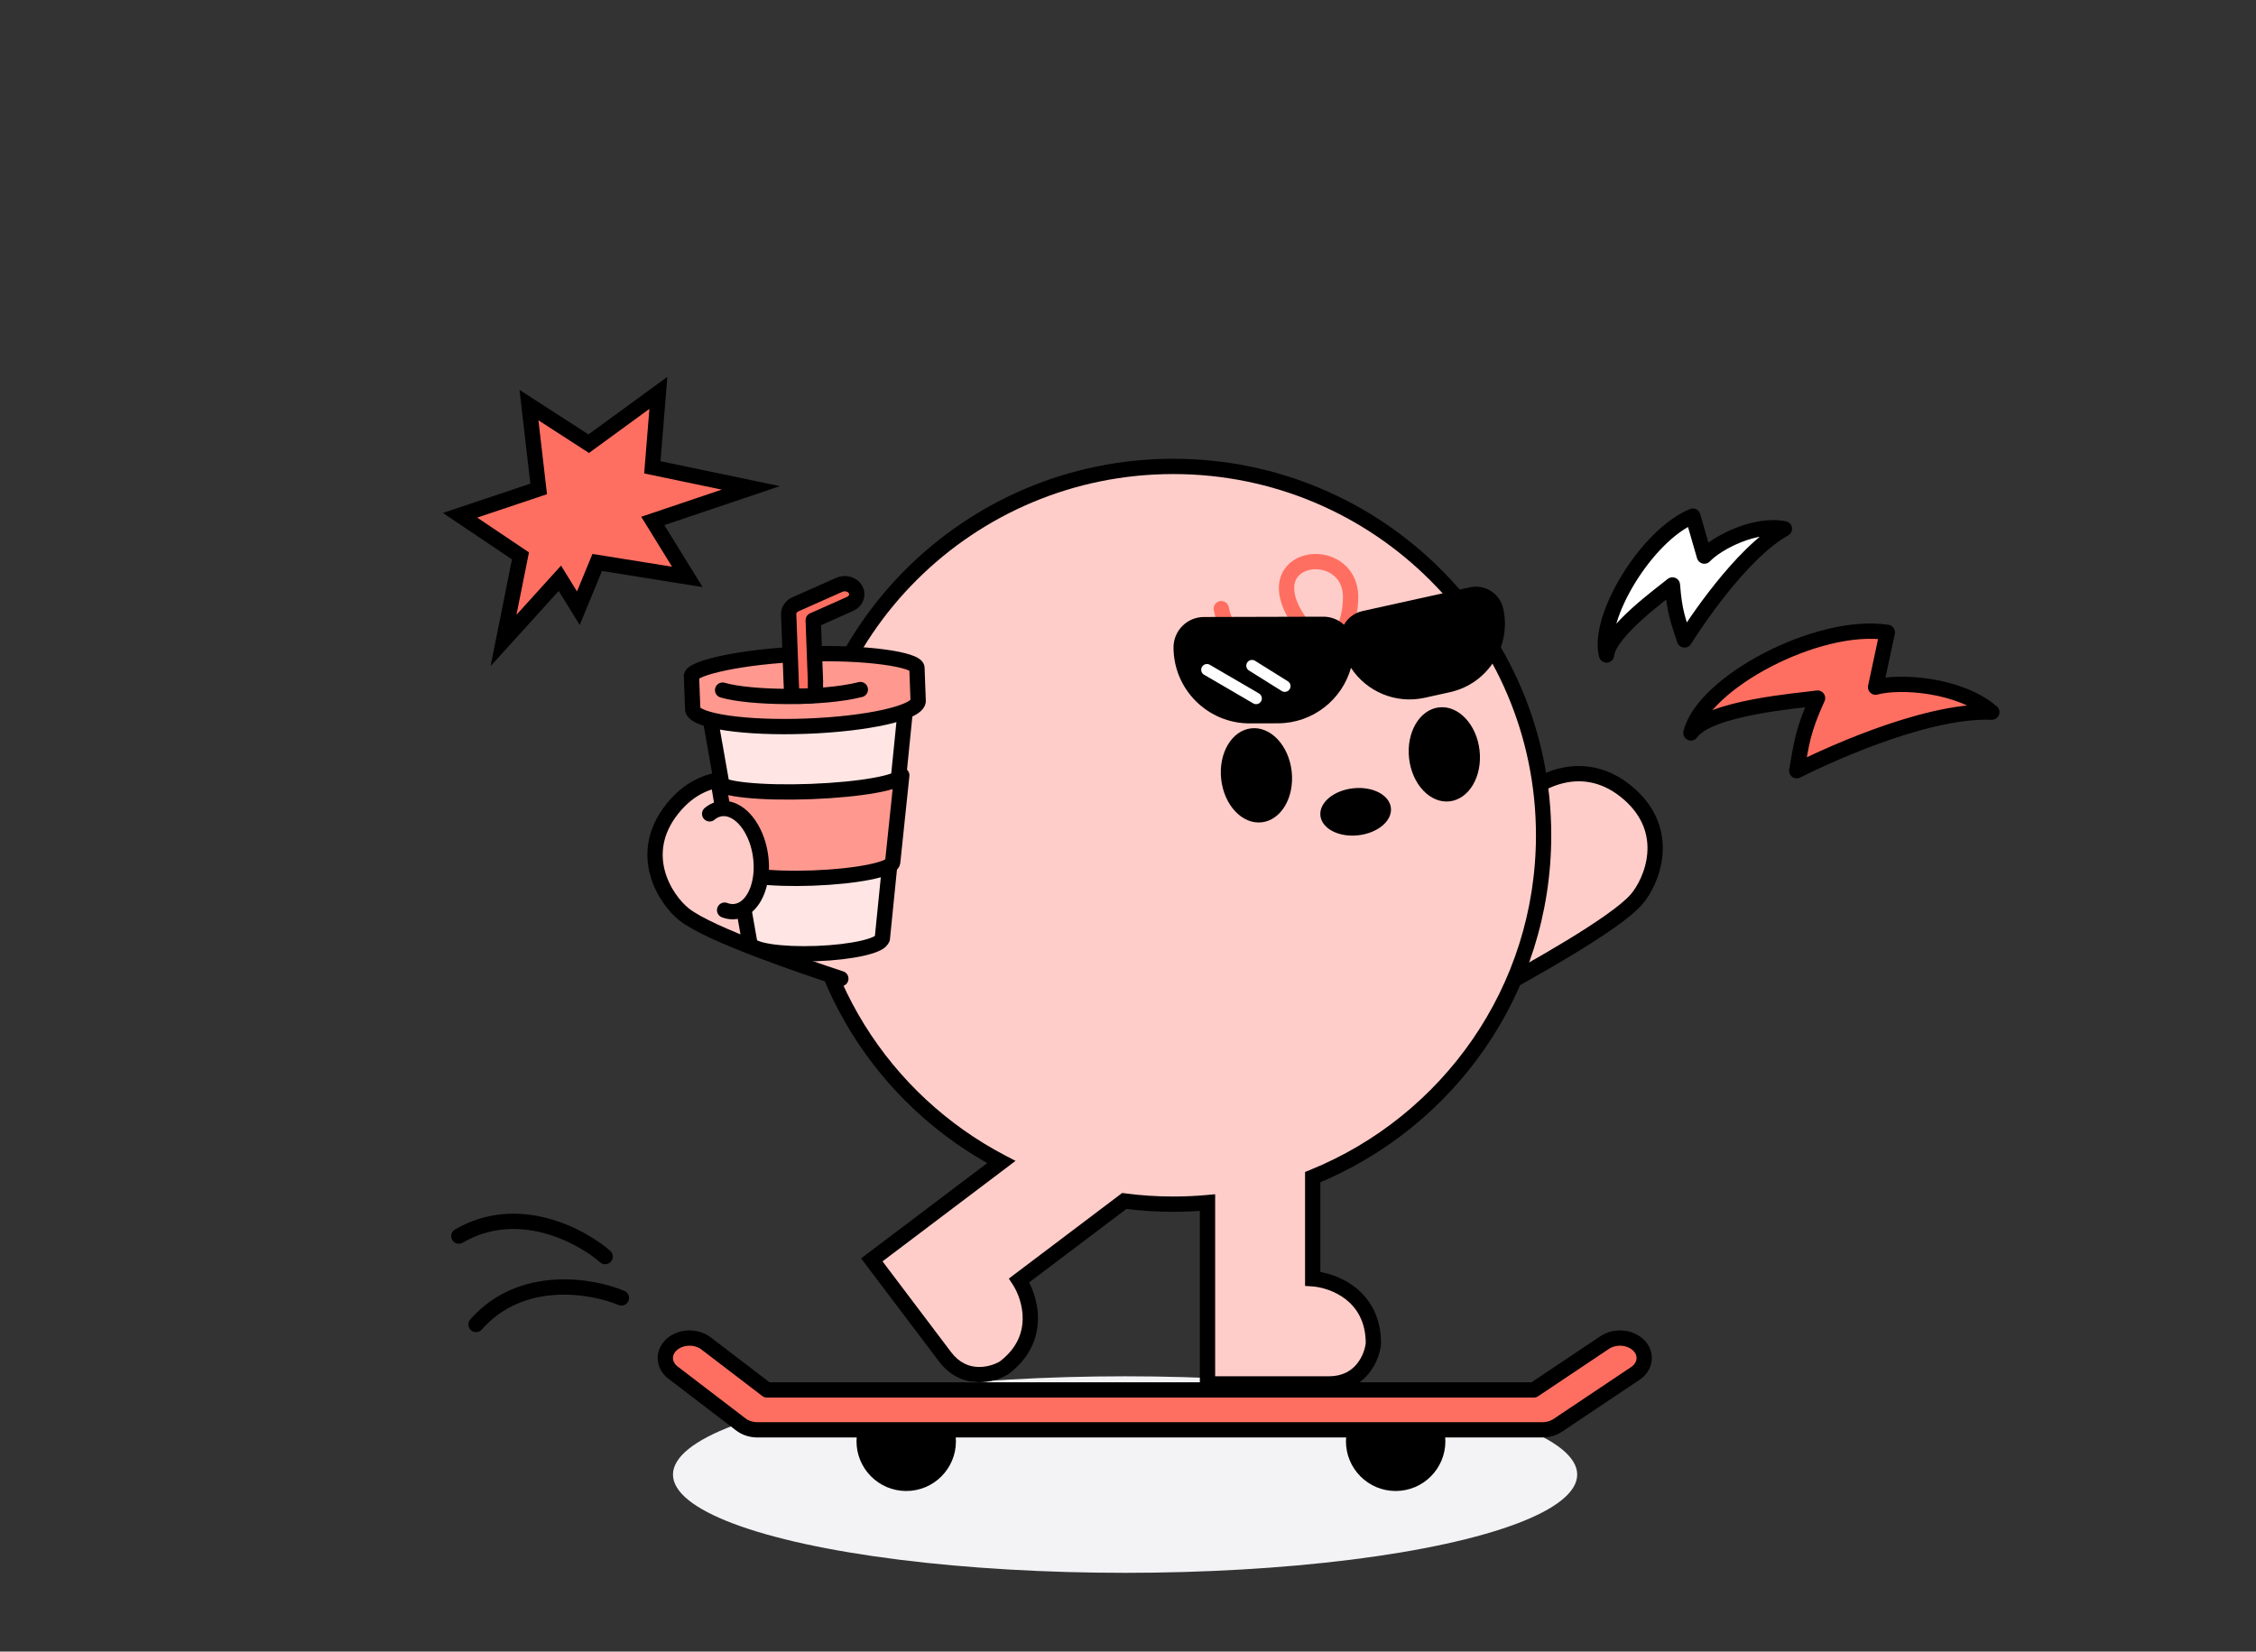 <svg width="295" height="216" viewBox="0 0 295 216" fill="none" xmlns="http://www.w3.org/2000/svg">
<rect x="0" y="0" width="295" height="216" fill="#333333" stroke="none"/>
<ellipse cx="147.119" cy="192.852" rx="59.119" ry="12.852" fill="#F3F3F6"/>
<circle cx="118.5" cy="188.5" r="6.5" fill="black"/>
<circle cx="182.5" cy="188.5" r="6.5" fill="black"/>
<path fill-rule="evenodd" clip-rule="evenodd" d="M214.291 175.964C215.394 177.082 215.188 178.725 213.83 179.633L203.691 186.416C203.126 186.794 202.421 187 201.693 187H99.04C98.24 187 97.47 186.751 96.884 186.303L88.012 179.52C86.73 178.54 86.656 176.889 87.847 175.834C89.037 174.778 91.042 174.717 92.324 175.697L100.284 181.783H200.568L209.834 175.584C211.192 174.676 213.187 174.846 214.291 175.964Z" fill="#FF6F61" stroke="black" stroke-width="2" stroke-linecap="round" stroke-linejoin="round"/>
<path d="M79.134 164.343C75.962 161.573 67.695 157.16 60 161.665" stroke="black" stroke-width="2" stroke-linecap="round" stroke-linejoin="round"/>
<path d="M81.253 169.751C77.372 168.118 68.136 166.527 62.248 173.222" stroke="black" stroke-width="2" stroke-linecap="round" stroke-linejoin="round"/>
<path d="M69.168 52.979L76.981 58.028L86.09 51.384L85.301 61.119L98.179 63.807L85.361 68.133L89.877 75.451L78.093 73.559L75.628 79.545L73.212 75.631L65.841 83.764L68.058 72.701L60.157 67.389L70.44 63.945L69.168 52.979Z" fill="#FF6F61" stroke="black" stroke-width="2"/>
<path d="M193.636 111.166L186.17 115.439C188.034 121.683 187.15 131.783 192.524 130.342C197.41 129.032 209.645 123.369 214.174 118.443C216.236 115.927 218.897 109.54 213.05 104.121C207.203 98.702 201.167 102.082 198.879 104.449C193.263 103.839 193.044 108.673 193.636 111.166Z" fill="#FFCDC9"/>
<path d="M195.296 129.612C199.707 127.204 211.145 120.887 213.96 117.66C216.037 115.278 218.704 108.794 212.989 103.809C207.274 98.825 201.249 102.069 198.951 104.314C193.397 103.821 193.113 108.344 193.665 110.667L188.796 113.612" stroke="black" stroke-width="2" stroke-linecap="round"/>
<path fill-rule="evenodd" clip-rule="evenodd" d="M171.653 153.952C189.36 146.777 201.845 129.463 201.845 109.244C201.845 82.6 180.165 61 153.422 61C126.679 61 105 82.6 105 109.244C105 127.8 115.515 143.909 130.933 151.98L114 164.773L123.568 177.436C126.119 180.813 129.783 179.813 131.297 178.89C136.362 175.063 134.721 169.673 133.267 167.456L147.015 157.069C149.111 157.345 151.25 157.488 153.422 157.488C154.931 157.488 156.424 157.419 157.897 157.284V181H173.769C178.001 181 179.412 177.473 179.588 175.71C179.588 169.361 174.298 167.421 171.653 167.245V153.952Z" fill="#FFCDC9"/>
<path d="M171.653 153.952L171.277 153.025L170.653 153.278V153.952H171.653ZM130.933 151.98L131.536 152.778L132.795 151.826L131.397 151.094L130.933 151.98ZM114 164.773L113.397 163.975L112.599 164.578L113.202 165.376L114 164.773ZM123.568 177.436L122.77 178.039L123.568 177.436ZM131.297 178.89L131.817 179.744L131.86 179.718L131.9 179.688L131.297 178.89ZM133.267 167.456L132.664 166.658L131.918 167.222L132.431 168.004L133.267 167.456ZM147.015 157.069L147.145 156.078L146.739 156.024L146.412 156.271L147.015 157.069ZM157.897 157.284H158.897V156.189L157.806 156.288L157.897 157.284ZM157.897 181H156.897V182H157.897V181ZM179.588 175.71L180.583 175.809L180.588 175.76V175.71H179.588ZM171.653 167.245H170.653V168.181L171.586 168.243L171.653 167.245ZM200.845 109.244C200.845 129.04 188.622 145.997 171.277 153.025L172.028 154.879C190.099 147.557 202.845 129.886 202.845 109.244H200.845ZM153.422 62C179.617 62 200.845 83.155 200.845 109.244H202.845C202.845 82.044 180.714 60 153.422 60V62ZM106 109.244C106 83.155 127.228 62 153.422 62V60C126.131 60 104 82.044 104 109.244H106ZM131.397 151.094C116.294 143.188 106 127.412 106 109.244H104C104 128.188 114.736 144.63 130.469 152.866L131.397 151.094ZM114.603 165.571L131.536 152.778L130.33 151.182L113.397 163.975L114.603 165.571ZM124.365 176.834L114.798 164.17L113.202 165.376L122.77 178.039L124.365 176.834ZM130.776 178.037C130.157 178.414 129.055 178.824 127.861 178.776C126.715 178.731 125.448 178.267 124.365 176.834L122.77 178.039C124.238 179.983 126.079 180.707 127.782 180.775C129.436 180.841 130.923 180.289 131.817 179.744L130.776 178.037ZM132.431 168.004C133.069 168.978 133.763 170.685 133.727 172.55C133.691 174.362 132.97 176.373 130.694 178.093L131.9 179.688C134.689 177.581 135.68 174.983 135.726 172.589C135.772 170.247 134.918 168.151 134.103 166.908L132.431 168.004ZM146.412 156.271L132.664 166.658L133.87 168.254L147.618 157.867L146.412 156.271ZM153.422 156.488C151.294 156.488 149.199 156.348 147.145 156.078L146.884 158.06C149.024 158.342 151.206 158.488 153.422 158.488V156.488ZM157.806 156.288C156.363 156.42 154.901 156.488 153.422 156.488V158.488C154.962 158.488 156.485 158.417 157.988 158.28L157.806 156.288ZM158.897 181V157.284H156.897V181H158.897ZM173.769 180H157.897V182H173.769V180ZM178.593 175.61C178.521 176.332 178.184 177.458 177.426 178.382C176.699 179.269 175.565 180 173.769 180V182C176.205 182 177.892 180.968 178.973 179.65C180.023 178.37 180.479 176.851 180.583 175.809L178.593 175.61ZM171.586 168.243C172.748 168.32 174.528 168.796 175.994 169.949C177.419 171.07 178.588 172.858 178.588 175.71H180.588C180.588 172.214 179.113 169.857 177.231 168.377C175.39 166.929 173.202 166.346 171.719 166.247L171.586 168.243ZM170.653 153.952V167.245H172.653V153.952H170.653Z" fill="black"/>
<path d="M187.152 81.618C183.467 84.493 174.859 88.453 169.914 81.287C163.733 72.329 176.57 70.769 176.607 78.07C176.637 84.149 171.697 89.426 164.585 85.73C163.268 85.046 160.374 83.11 159.696 79.6" stroke="#FF6F61" stroke-width="2" stroke-linecap="round"/>
<path d="M108.271 109.548L116.383 112.411C115.671 118.888 118.354 128.666 112.809 128.213C107.767 127.802 94.714 124.428 89.374 120.395C86.894 118.29 83.128 112.484 87.907 106.104C92.687 99.723 99.232 101.964 101.907 103.882C107.322 102.273 108.406 106.989 108.271 109.548Z" fill="#FFCDC9"/>
<path d="M109.95 127.992C105.178 126.416 92.792 122.255 89.443 119.586C86.973 117.616 83.184 111.716 87.911 105.786C92.638 99.856 99.148 101.966 101.812 103.761C107.187 102.28 108.279 106.678 108.153 109.062L113.471 111.085" stroke="black" stroke-width="2" stroke-linecap="round"/>
<ellipse cx="4.637" cy="6.183" rx="4.637" ry="6.183" transform="matrix(-0.994 0.111 0.111 0.994 192.786 92)" fill="black"/>
<ellipse cx="4.637" cy="6.183" rx="4.637" ry="6.183" transform="matrix(-0.994 0.111 0.111 0.994 168.217 94.741)" fill="black"/>
<ellipse cx="3.091" cy="4.637" rx="3.091" ry="4.637" transform="matrix(0.111 0.994 0.994 -0.111 172.316 103.613)" fill="black"/>
<path fill-rule="evenodd" clip-rule="evenodd" d="M192.197 76.814C194.173 76.376 196.13 77.624 196.568 79.601C197.661 84.543 194.54 89.435 189.599 90.528L186.295 91.259C182.475 92.104 178.686 90.432 176.657 87.348C175.483 91.522 171.654 94.587 167.103 94.599L163.43 94.609C157.934 94.624 153.467 90.181 153.452 84.686C153.446 82.488 155.223 80.701 157.422 80.695L173.036 80.653C174.082 80.65 175.035 81.051 175.747 81.709C176.24 80.829 177.092 80.154 178.155 79.919L192.197 76.814Z" fill="black"/>
<path d="M157.822 87.594L164.252 91.344" stroke="white" stroke-width="1.5" stroke-linecap="round" stroke-linejoin="round"/>
<path d="M163.716 87.058L168.002 89.737" stroke="white" stroke-width="1.5" stroke-linecap="round" stroke-linejoin="round"/>
<path d="M246.791 82.704C237.732 81.309 222.702 89.261 221.111 95.858C223.452 92.513 235.371 91.636 237.667 91.299C235.718 95.585 235.59 97.157 234.946 100.801C237.28 99.605 251.352 92.774 260.458 93.14C256.242 89.532 248.489 88.995 245.256 89.868L246.791 82.704Z" fill="#FF6F61" stroke="black" stroke-width="2" stroke-linecap="round" stroke-linejoin="round"/>
<path d="M221.359 67.502C215.312 69.99 208.794 80.787 210.074 85.667C210.368 82.618 217.395 77.582 218.691 76.503C218.96 80.016 219.42 81.085 220.271 83.693C221.297 82.042 227.61 72.332 233.333 69.158C229.507 68.394 224.556 70.951 222.868 72.73L221.359 67.502Z" fill="white" stroke="black" stroke-width="2" stroke-linecap="round" stroke-linejoin="round"/>
<path fill-rule="evenodd" clip-rule="evenodd" d="M118.544 91.254L92.562 92.217L98.054 123.399L98.091 123.398C98.248 124.3 102.089 124.887 106.775 124.713C111.462 124.54 115.248 123.67 115.338 122.758L115.375 122.757L118.544 91.254Z" fill="#FFE6E4" stroke="black" stroke-width="2" stroke-linejoin="round"/>
<path fill-rule="evenodd" clip-rule="evenodd" d="M93.94 102.285L93.936 102.285L95.765 113.542L95.775 113.542C95.959 114.469 100.62 115.047 106.314 114.836C112.008 114.625 116.614 113.704 116.729 112.765L116.729 112.765L117.919 101.397L117.915 101.397C117.777 102.336 112.504 103.282 105.99 103.523C99.475 103.765 94.146 103.212 93.94 102.285Z" fill="#FF998F" stroke="black" stroke-width="2" stroke-linejoin="round"/>
<path fill-rule="evenodd" clip-rule="evenodd" d="M119.901 87.352C119.861 86.287 113.315 85.235 105.14 85.538C96.966 85.841 90.381 87.38 90.421 88.445L90.58 92.735L90.583 92.81L90.588 92.81C90.855 94.306 97.415 95.27 105.423 94.974C113.43 94.677 119.902 93.229 120.057 91.718L120.062 91.718L120.06 91.643L119.901 87.352Z" fill="#FF998F"/>
<path d="M119.901 87.352L118.901 87.389L118.901 87.389L119.901 87.352ZM90.421 88.445L91.42 88.408L90.421 88.445ZM90.58 92.735L89.581 92.772L90.58 92.735ZM90.583 92.81L89.583 92.847C89.593 93.112 89.708 93.363 89.902 93.543C90.097 93.724 90.355 93.819 90.62 93.81L90.583 92.81ZM90.588 92.81L91.572 92.635C91.485 92.144 91.049 91.792 90.551 91.811L90.588 92.81ZM120.057 91.718L120.02 90.719C119.522 90.737 119.113 91.12 119.062 91.616L120.057 91.718ZM120.062 91.718L120.099 92.717C120.364 92.707 120.615 92.593 120.795 92.398C120.976 92.204 121.072 91.946 121.062 91.681L120.062 91.718ZM120.06 91.643L121.059 91.606L121.059 91.606L120.06 91.643ZM105.177 86.537C109.218 86.387 112.84 86.574 115.438 86.923C116.743 87.099 117.753 87.311 118.417 87.528C118.756 87.638 118.951 87.733 119.043 87.793C119.19 87.889 118.916 87.775 118.901 87.389L120.9 87.315C120.876 86.663 120.388 86.283 120.138 86.12C119.832 85.919 119.446 85.76 119.037 85.626C118.208 85.356 117.062 85.124 115.704 84.941C112.976 84.574 109.238 84.385 105.103 84.538L105.177 86.537ZM91.42 88.408C91.435 88.803 91.159 88.938 91.308 88.826C91.399 88.757 91.593 88.647 91.929 88.511C92.59 88.244 93.599 87.957 94.905 87.684C97.504 87.142 101.137 86.687 105.177 86.537L105.103 84.538C100.969 84.692 97.223 85.158 94.496 85.727C93.139 86.01 91.999 86.326 91.18 86.657C90.777 86.82 90.399 87.007 90.106 87.227C89.87 87.405 89.397 87.821 89.422 88.482L91.42 88.408ZM89.422 88.482L89.581 92.772L91.579 92.698L91.42 88.408L89.422 88.482ZM89.581 92.772L89.583 92.847L91.582 92.773L91.579 92.698L89.581 92.772ZM90.62 93.81L90.625 93.809L90.551 91.811L90.546 91.811L90.62 93.81ZM89.603 92.986C89.699 93.52 90.048 93.895 90.365 94.138C90.693 94.389 91.101 94.59 91.537 94.755C92.412 95.089 93.59 95.353 94.958 95.553C97.708 95.956 101.414 96.123 105.46 95.973L105.386 93.974C101.425 94.121 97.846 93.954 95.247 93.575C93.941 93.383 92.928 93.145 92.248 92.886C91.906 92.756 91.695 92.638 91.582 92.551C91.458 92.456 91.544 92.474 91.572 92.635L89.603 92.986ZM105.46 95.973C109.506 95.823 113.189 95.382 115.902 94.777C117.252 94.477 118.406 94.126 119.255 93.728C119.677 93.531 120.069 93.301 120.377 93.026C120.676 92.76 120.996 92.36 121.052 91.82L119.062 91.616C119.079 91.454 119.163 91.43 119.047 91.533C118.94 91.628 118.739 91.762 118.407 91.917C117.749 92.225 116.755 92.538 115.467 92.825C112.904 93.397 109.347 93.828 105.386 93.974L105.46 95.973ZM120.094 92.717L120.099 92.717L120.025 90.719L120.02 90.719L120.094 92.717ZM121.062 91.681L121.059 91.606L119.06 91.68L119.063 91.755L121.062 91.681ZM121.059 91.606L120.9 87.315L118.901 87.389L119.06 91.68L121.059 91.606Z" fill="black"/>
<path fill-rule="evenodd" clip-rule="evenodd" d="M111.873 77.103C112.262 77.793 111.939 78.636 111.153 78.985L106.337 81.125L106.632 89.085C106.526 90.99 107.259 90.963 105.027 91.046C103.528 91.101 103.528 91.101 103.458 89.203L103.129 80.342C103.109 79.793 103.454 79.282 104.013 79.034L109.745 76.487C110.532 76.137 111.484 76.414 111.873 77.103Z" fill="#FF6F61" stroke="black" stroke-width="2" stroke-linecap="round" stroke-linejoin="round"/>
<path d="M94.491 90.257C98.032 91.305 107.544 91.453 112.5 90.185" stroke="black" stroke-width="2" stroke-linecap="round" stroke-linejoin="round"/>
<path d="M93.339 112.504C92.306 108.955 89.781 107.792 92.337 106.443C94.894 105.094 97.804 106.877 98.837 110.426C99.871 113.974 98.636 117.945 96.079 119.294C93.523 120.644 94.373 116.053 93.339 112.504Z" fill="#FFCDC9"/>
<path d="M92.794 106.438C93.455 105.887 94.226 105.655 95.024 105.767C95.821 105.879 96.613 106.331 97.312 107.074C98.011 107.816 98.591 108.819 98.986 109.973C99.381 111.127 99.577 112.387 99.552 113.613C99.527 114.839 99.282 115.984 98.844 116.921C98.406 117.859 97.792 118.552 97.07 118.925C96.348 119.298 95.546 119.336 94.753 119.035" stroke="black" stroke-width="2" stroke-linecap="round"/>
</svg>
